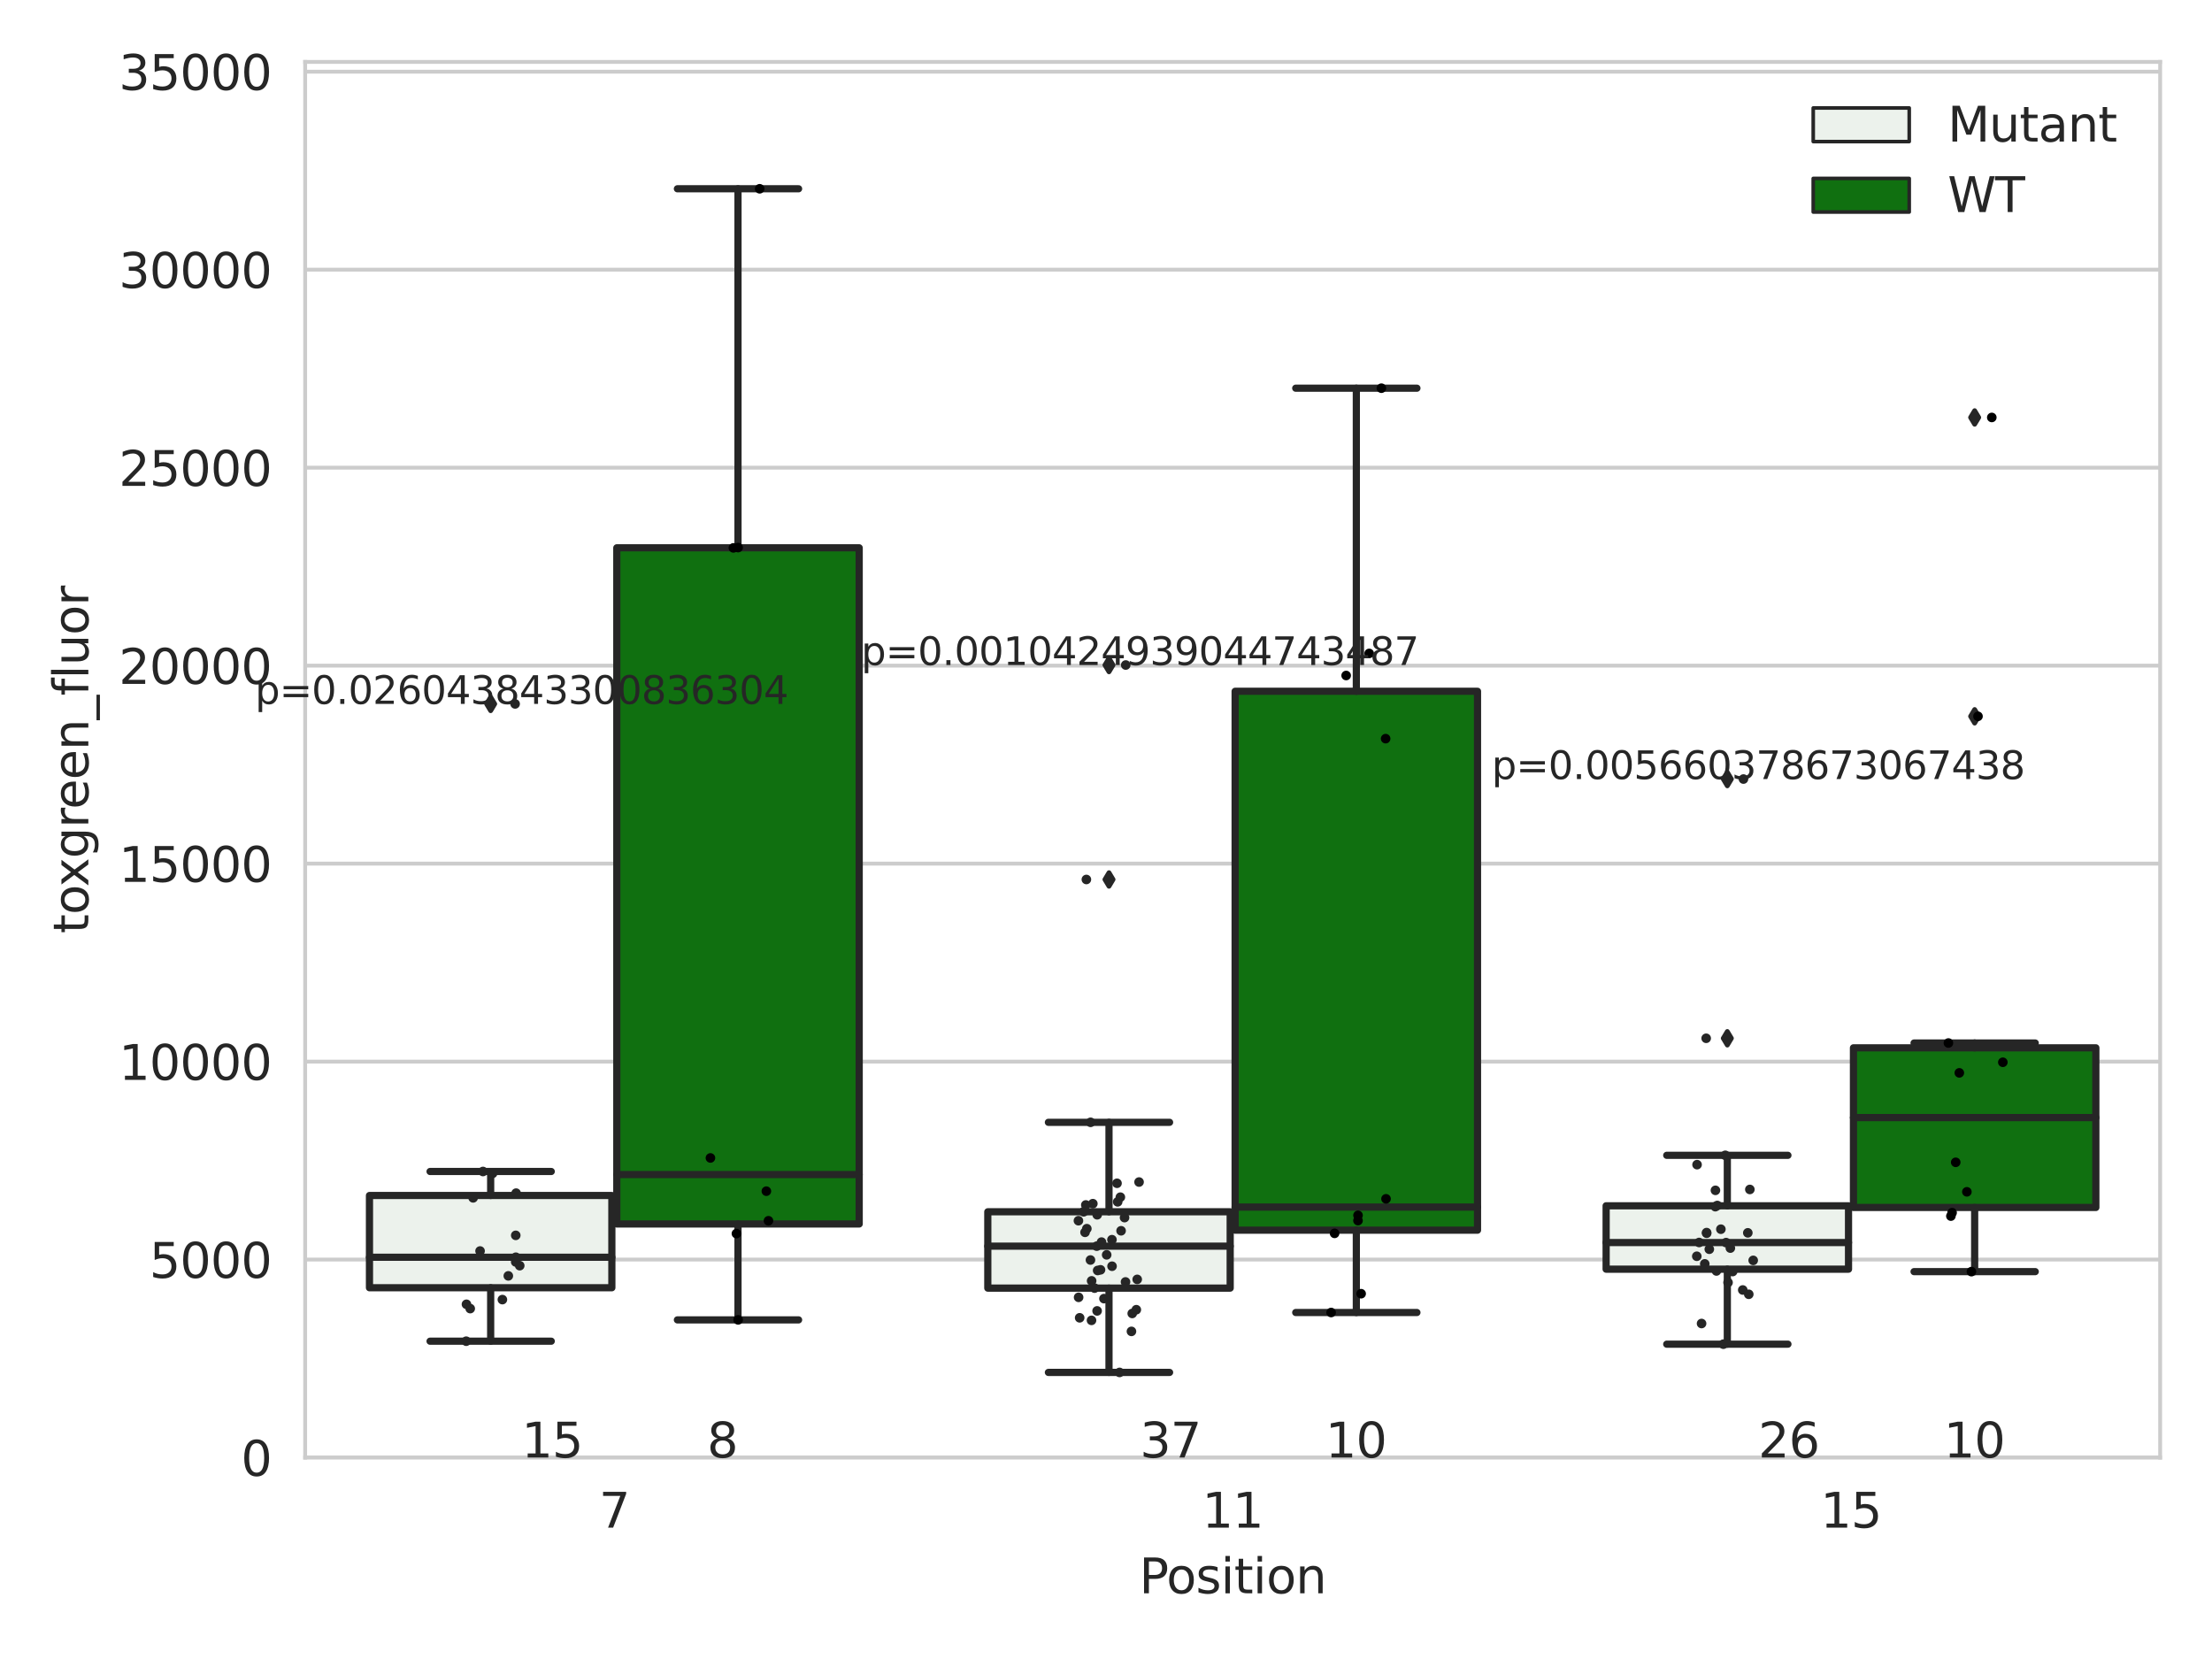 <?xml version="1.0" encoding="utf-8" standalone="no"?>
<!DOCTYPE svg PUBLIC "-//W3C//DTD SVG 1.1//EN"
  "http://www.w3.org/Graphics/SVG/1.1/DTD/svg11.dtd">
<svg xmlns:xlink="http://www.w3.org/1999/xlink" width="460.8pt" height="345.6pt" viewBox="0 0 460.8 345.6" xmlns="http://www.w3.org/2000/svg" version="1.1">
 <defs>
  <style type="text/css">*{stroke-linejoin: round; stroke-linecap: butt}</style>
 </defs>
 <g id="figure_1">
  <g id="patch_1">
   <path d="M 0 345.6 
L 460.8 345.6 
L 460.8 0 
L 0 0 
z
" style="fill: #ffffff"/>
  </g>
  <g id="axes_1">
   <g id="patch_2">
    <path d="M 63.571 303.64 
L 450 303.64 
L 450 12.894 
L 63.571 12.894 
z
" style="fill: #ffffff"/>
   </g>
   <g id="matplotlib.axis_1">
    <g id="xtick_1">
     <g id="text_1">
      <!-- 7 -->
      <g style="fill: #262626" transform="translate(124.795 318.238)scale(0.1 -0.1)">
       <defs>
        <path id="DejaVuSans-37" d="M 525 4666 
L 3525 4666 
L 3525 4397 
L 1831 0 
L 1172 0 
L 2766 4134 
L 525 4134 
L 525 4666 
z
" transform="scale(0.016)"/>
       </defs>
       <use xlink:href="#DejaVuSans-37"/>
      </g>
     </g>
    </g>
    <g id="xtick_2">
     <g id="text_2">
      <!-- 11 -->
      <g style="fill: #262626" transform="translate(250.423 318.238)scale(0.1 -0.1)">
       <defs>
        <path id="DejaVuSans-31" d="M 794 531 
L 1825 531 
L 1825 4091 
L 703 3866 
L 703 4441 
L 1819 4666 
L 2450 4666 
L 2450 531 
L 3481 531 
L 3481 0 
L 794 0 
L 794 531 
z
" transform="scale(0.016)"/>
       </defs>
       <use xlink:href="#DejaVuSans-31"/>
       <use xlink:href="#DejaVuSans-31" x="63.623"/>
      </g>
     </g>
    </g>
    <g id="xtick_3">
     <g id="text_3">
      <!-- 15 -->
      <g style="fill: #262626" transform="translate(379.233 318.238)scale(0.1 -0.1)">
       <defs>
        <path id="DejaVuSans-35" d="M 691 4666 
L 3169 4666 
L 3169 4134 
L 1269 4134 
L 1269 2991 
Q 1406 3038 1543 3061 
Q 1681 3084 1819 3084 
Q 2600 3084 3056 2656 
Q 3513 2228 3513 1497 
Q 3513 744 3044 326 
Q 2575 -91 1722 -91 
Q 1428 -91 1123 -41 
Q 819 9 494 109 
L 494 744 
Q 775 591 1075 516 
Q 1375 441 1709 441 
Q 2250 441 2565 725 
Q 2881 1009 2881 1497 
Q 2881 1984 2565 2268 
Q 2250 2553 1709 2553 
Q 1456 2553 1204 2497 
Q 953 2441 691 2322 
L 691 4666 
z
" transform="scale(0.016)"/>
       </defs>
       <use xlink:href="#DejaVuSans-31"/>
       <use xlink:href="#DejaVuSans-35" x="63.623"/>
      </g>
     </g>
    </g>
    <g id="text_4">
     <!-- Position -->
     <g style="fill: #262626" transform="translate(237.322 331.917)scale(0.1 -0.1)">
      <defs>
       <path id="DejaVuSans-50" d="M 1259 4147 
L 1259 2394 
L 2053 2394 
Q 2494 2394 2734 2622 
Q 2975 2850 2975 3272 
Q 2975 3691 2734 3919 
Q 2494 4147 2053 4147 
L 1259 4147 
z
M 628 4666 
L 2053 4666 
Q 2838 4666 3239 4311 
Q 3641 3956 3641 3272 
Q 3641 2581 3239 2228 
Q 2838 1875 2053 1875 
L 1259 1875 
L 1259 0 
L 628 0 
L 628 4666 
z
" transform="scale(0.016)"/>
       <path id="DejaVuSans-6f" d="M 1959 3097 
Q 1497 3097 1228 2736 
Q 959 2375 959 1747 
Q 959 1119 1226 758 
Q 1494 397 1959 397 
Q 2419 397 2687 759 
Q 2956 1122 2956 1747 
Q 2956 2369 2687 2733 
Q 2419 3097 1959 3097 
z
M 1959 3584 
Q 2709 3584 3137 3096 
Q 3566 2609 3566 1747 
Q 3566 888 3137 398 
Q 2709 -91 1959 -91 
Q 1206 -91 779 398 
Q 353 888 353 1747 
Q 353 2609 779 3096 
Q 1206 3584 1959 3584 
z
" transform="scale(0.016)"/>
       <path id="DejaVuSans-73" d="M 2834 3397 
L 2834 2853 
Q 2591 2978 2328 3040 
Q 2066 3103 1784 3103 
Q 1356 3103 1142 2972 
Q 928 2841 928 2578 
Q 928 2378 1081 2264 
Q 1234 2150 1697 2047 
L 1894 2003 
Q 2506 1872 2764 1633 
Q 3022 1394 3022 966 
Q 3022 478 2636 193 
Q 2250 -91 1575 -91 
Q 1294 -91 989 -36 
Q 684 19 347 128 
L 347 722 
Q 666 556 975 473 
Q 1284 391 1588 391 
Q 1994 391 2212 530 
Q 2431 669 2431 922 
Q 2431 1156 2273 1281 
Q 2116 1406 1581 1522 
L 1381 1569 
Q 847 1681 609 1914 
Q 372 2147 372 2553 
Q 372 3047 722 3315 
Q 1072 3584 1716 3584 
Q 2034 3584 2315 3537 
Q 2597 3491 2834 3397 
z
" transform="scale(0.016)"/>
       <path id="DejaVuSans-69" d="M 603 3500 
L 1178 3500 
L 1178 0 
L 603 0 
L 603 3500 
z
M 603 4863 
L 1178 4863 
L 1178 4134 
L 603 4134 
L 603 4863 
z
" transform="scale(0.016)"/>
       <path id="DejaVuSans-74" d="M 1172 4494 
L 1172 3500 
L 2356 3500 
L 2356 3053 
L 1172 3053 
L 1172 1153 
Q 1172 725 1289 603 
Q 1406 481 1766 481 
L 2356 481 
L 2356 0 
L 1766 0 
Q 1100 0 847 248 
Q 594 497 594 1153 
L 594 3053 
L 172 3053 
L 172 3500 
L 594 3500 
L 594 4494 
L 1172 4494 
z
" transform="scale(0.016)"/>
       <path id="DejaVuSans-6e" d="M 3513 2113 
L 3513 0 
L 2938 0 
L 2938 2094 
Q 2938 2591 2744 2837 
Q 2550 3084 2163 3084 
Q 1697 3084 1428 2787 
Q 1159 2491 1159 1978 
L 1159 0 
L 581 0 
L 581 3500 
L 1159 3500 
L 1159 2956 
Q 1366 3272 1645 3428 
Q 1925 3584 2291 3584 
Q 2894 3584 3203 3211 
Q 3513 2838 3513 2113 
z
" transform="scale(0.016)"/>
      </defs>
      <use xlink:href="#DejaVuSans-50"/>
      <use xlink:href="#DejaVuSans-6f" x="56.678"/>
      <use xlink:href="#DejaVuSans-73" x="117.859"/>
      <use xlink:href="#DejaVuSans-69" x="169.959"/>
      <use xlink:href="#DejaVuSans-74" x="197.742"/>
      <use xlink:href="#DejaVuSans-69" x="236.951"/>
      <use xlink:href="#DejaVuSans-6f" x="264.734"/>
      <use xlink:href="#DejaVuSans-6e" x="325.916"/>
     </g>
    </g>
   </g>
   <g id="matplotlib.axis_2">
    <g id="ytick_1">
     <g id="line2d_1">
      <path d="M 63.571 303.64 
L 450 303.64 
" clip-path="url(#pdf3bfbb350)" style="fill: none; stroke: #cccccc; stroke-width: 0.8; stroke-linecap: round"/>
     </g>
     <g id="text_5">
      <!-- 0 -->
      <g style="fill: #262626" transform="translate(50.209 307.439)scale(0.1 -0.1)">
       <defs>
        <path id="DejaVuSans-30" d="M 2034 4250 
Q 1547 4250 1301 3770 
Q 1056 3291 1056 2328 
Q 1056 1369 1301 889 
Q 1547 409 2034 409 
Q 2525 409 2770 889 
Q 3016 1369 3016 2328 
Q 3016 3291 2770 3770 
Q 2525 4250 2034 4250 
z
M 2034 4750 
Q 2819 4750 3233 4129 
Q 3647 3509 3647 2328 
Q 3647 1150 3233 529 
Q 2819 -91 2034 -91 
Q 1250 -91 836 529 
Q 422 1150 422 2328 
Q 422 3509 836 4129 
Q 1250 4750 2034 4750 
z
" transform="scale(0.016)"/>
       </defs>
       <use xlink:href="#DejaVuSans-30"/>
      </g>
     </g>
    </g>
    <g id="ytick_2">
     <g id="line2d_2">
      <path d="M 63.571 262.396 
L 450 262.396 
" clip-path="url(#pdf3bfbb350)" style="fill: none; stroke: #cccccc; stroke-width: 0.8; stroke-linecap: round"/>
     </g>
     <g id="text_6">
      <!-- 5000 -->
      <g style="fill: #262626" transform="translate(31.121 266.195)scale(0.1 -0.1)">
       <use xlink:href="#DejaVuSans-35"/>
       <use xlink:href="#DejaVuSans-30" x="63.623"/>
       <use xlink:href="#DejaVuSans-30" x="127.246"/>
       <use xlink:href="#DejaVuSans-30" x="190.869"/>
      </g>
     </g>
    </g>
    <g id="ytick_3">
     <g id="line2d_3">
      <path d="M 63.571 221.152 
L 450 221.152 
" clip-path="url(#pdf3bfbb350)" style="fill: none; stroke: #cccccc; stroke-width: 0.8; stroke-linecap: round"/>
     </g>
     <g id="text_7">
      <!-- 10000 -->
      <g style="fill: #262626" transform="translate(24.759 224.951)scale(0.1 -0.1)">
       <use xlink:href="#DejaVuSans-31"/>
       <use xlink:href="#DejaVuSans-30" x="63.623"/>
       <use xlink:href="#DejaVuSans-30" x="127.246"/>
       <use xlink:href="#DejaVuSans-30" x="190.869"/>
       <use xlink:href="#DejaVuSans-30" x="254.492"/>
      </g>
     </g>
    </g>
    <g id="ytick_4">
     <g id="line2d_4">
      <path d="M 63.571 179.908 
L 450 179.908 
" clip-path="url(#pdf3bfbb350)" style="fill: none; stroke: #cccccc; stroke-width: 0.8; stroke-linecap: round"/>
     </g>
     <g id="text_8">
      <!-- 15000 -->
      <g style="fill: #262626" transform="translate(24.759 183.708)scale(0.1 -0.1)">
       <use xlink:href="#DejaVuSans-31"/>
       <use xlink:href="#DejaVuSans-35" x="63.623"/>
       <use xlink:href="#DejaVuSans-30" x="127.246"/>
       <use xlink:href="#DejaVuSans-30" x="190.869"/>
       <use xlink:href="#DejaVuSans-30" x="254.492"/>
      </g>
     </g>
    </g>
    <g id="ytick_5">
     <g id="line2d_5">
      <path d="M 63.571 138.664 
L 450 138.664 
" clip-path="url(#pdf3bfbb350)" style="fill: none; stroke: #cccccc; stroke-width: 0.8; stroke-linecap: round"/>
     </g>
     <g id="text_9">
      <!-- 20000 -->
      <g style="fill: #262626" transform="translate(24.759 142.464)scale(0.1 -0.1)">
       <defs>
        <path id="DejaVuSans-32" d="M 1228 531 
L 3431 531 
L 3431 0 
L 469 0 
L 469 531 
Q 828 903 1448 1529 
Q 2069 2156 2228 2338 
Q 2531 2678 2651 2914 
Q 2772 3150 2772 3378 
Q 2772 3750 2511 3984 
Q 2250 4219 1831 4219 
Q 1534 4219 1204 4116 
Q 875 4013 500 3803 
L 500 4441 
Q 881 4594 1212 4672 
Q 1544 4750 1819 4750 
Q 2544 4750 2975 4387 
Q 3406 4025 3406 3419 
Q 3406 3131 3298 2873 
Q 3191 2616 2906 2266 
Q 2828 2175 2409 1742 
Q 1991 1309 1228 531 
z
" transform="scale(0.016)"/>
       </defs>
       <use xlink:href="#DejaVuSans-32"/>
       <use xlink:href="#DejaVuSans-30" x="63.623"/>
       <use xlink:href="#DejaVuSans-30" x="127.246"/>
       <use xlink:href="#DejaVuSans-30" x="190.869"/>
       <use xlink:href="#DejaVuSans-30" x="254.492"/>
      </g>
     </g>
    </g>
    <g id="ytick_6">
     <g id="line2d_6">
      <path d="M 63.571 97.421 
L 450 97.421 
" clip-path="url(#pdf3bfbb350)" style="fill: none; stroke: #cccccc; stroke-width: 0.8; stroke-linecap: round"/>
     </g>
     <g id="text_10">
      <!-- 25000 -->
      <g style="fill: #262626" transform="translate(24.759 101.22)scale(0.1 -0.1)">
       <use xlink:href="#DejaVuSans-32"/>
       <use xlink:href="#DejaVuSans-35" x="63.623"/>
       <use xlink:href="#DejaVuSans-30" x="127.246"/>
       <use xlink:href="#DejaVuSans-30" x="190.869"/>
       <use xlink:href="#DejaVuSans-30" x="254.492"/>
      </g>
     </g>
    </g>
    <g id="ytick_7">
     <g id="line2d_7">
      <path d="M 63.571 56.177 
L 450 56.177 
" clip-path="url(#pdf3bfbb350)" style="fill: none; stroke: #cccccc; stroke-width: 0.8; stroke-linecap: round"/>
     </g>
     <g id="text_11">
      <!-- 30000 -->
      <g style="fill: #262626" transform="translate(24.759 59.976)scale(0.1 -0.1)">
       <defs>
        <path id="DejaVuSans-33" d="M 2597 2516 
Q 3050 2419 3304 2112 
Q 3559 1806 3559 1356 
Q 3559 666 3084 287 
Q 2609 -91 1734 -91 
Q 1441 -91 1130 -33 
Q 819 25 488 141 
L 488 750 
Q 750 597 1062 519 
Q 1375 441 1716 441 
Q 2309 441 2620 675 
Q 2931 909 2931 1356 
Q 2931 1769 2642 2001 
Q 2353 2234 1838 2234 
L 1294 2234 
L 1294 2753 
L 1863 2753 
Q 2328 2753 2575 2939 
Q 2822 3125 2822 3475 
Q 2822 3834 2567 4026 
Q 2313 4219 1838 4219 
Q 1578 4219 1281 4162 
Q 984 4106 628 3988 
L 628 4550 
Q 988 4650 1302 4700 
Q 1616 4750 1894 4750 
Q 2613 4750 3031 4423 
Q 3450 4097 3450 3541 
Q 3450 3153 3228 2886 
Q 3006 2619 2597 2516 
z
" transform="scale(0.016)"/>
       </defs>
       <use xlink:href="#DejaVuSans-33"/>
       <use xlink:href="#DejaVuSans-30" x="63.623"/>
       <use xlink:href="#DejaVuSans-30" x="127.246"/>
       <use xlink:href="#DejaVuSans-30" x="190.869"/>
       <use xlink:href="#DejaVuSans-30" x="254.492"/>
      </g>
     </g>
    </g>
    <g id="ytick_8">
     <g id="line2d_8">
      <path d="M 63.571 14.933 
L 450 14.933 
" clip-path="url(#pdf3bfbb350)" style="fill: none; stroke: #cccccc; stroke-width: 0.8; stroke-linecap: round"/>
     </g>
     <g id="text_12">
      <!-- 35000 -->
      <g style="fill: #262626" transform="translate(24.759 18.732)scale(0.1 -0.1)">
       <use xlink:href="#DejaVuSans-33"/>
       <use xlink:href="#DejaVuSans-35" x="63.623"/>
       <use xlink:href="#DejaVuSans-30" x="127.246"/>
       <use xlink:href="#DejaVuSans-30" x="190.869"/>
       <use xlink:href="#DejaVuSans-30" x="254.492"/>
      </g>
     </g>
    </g>
    <g id="text_13">
     <!-- toxgreen_fluor -->
     <g style="fill: #262626" transform="translate(18.401 194.461)rotate(-90)scale(0.1 -0.1)">
      <defs>
       <path id="DejaVuSans-78" d="M 3513 3500 
L 2247 1797 
L 3578 0 
L 2900 0 
L 1881 1375 
L 863 0 
L 184 0 
L 1544 1831 
L 300 3500 
L 978 3500 
L 1906 2253 
L 2834 3500 
L 3513 3500 
z
" transform="scale(0.016)"/>
       <path id="DejaVuSans-67" d="M 2906 1791 
Q 2906 2416 2648 2759 
Q 2391 3103 1925 3103 
Q 1463 3103 1205 2759 
Q 947 2416 947 1791 
Q 947 1169 1205 825 
Q 1463 481 1925 481 
Q 2391 481 2648 825 
Q 2906 1169 2906 1791 
z
M 3481 434 
Q 3481 -459 3084 -895 
Q 2688 -1331 1869 -1331 
Q 1566 -1331 1297 -1286 
Q 1028 -1241 775 -1147 
L 775 -588 
Q 1028 -725 1275 -790 
Q 1522 -856 1778 -856 
Q 2344 -856 2625 -561 
Q 2906 -266 2906 331 
L 2906 616 
Q 2728 306 2450 153 
Q 2172 0 1784 0 
Q 1141 0 747 490 
Q 353 981 353 1791 
Q 353 2603 747 3093 
Q 1141 3584 1784 3584 
Q 2172 3584 2450 3431 
Q 2728 3278 2906 2969 
L 2906 3500 
L 3481 3500 
L 3481 434 
z
" transform="scale(0.016)"/>
       <path id="DejaVuSans-72" d="M 2631 2963 
Q 2534 3019 2420 3045 
Q 2306 3072 2169 3072 
Q 1681 3072 1420 2755 
Q 1159 2438 1159 1844 
L 1159 0 
L 581 0 
L 581 3500 
L 1159 3500 
L 1159 2956 
Q 1341 3275 1631 3429 
Q 1922 3584 2338 3584 
Q 2397 3584 2469 3576 
Q 2541 3569 2628 3553 
L 2631 2963 
z
" transform="scale(0.016)"/>
       <path id="DejaVuSans-65" d="M 3597 1894 
L 3597 1613 
L 953 1613 
Q 991 1019 1311 708 
Q 1631 397 2203 397 
Q 2534 397 2845 478 
Q 3156 559 3463 722 
L 3463 178 
Q 3153 47 2828 -22 
Q 2503 -91 2169 -91 
Q 1331 -91 842 396 
Q 353 884 353 1716 
Q 353 2575 817 3079 
Q 1281 3584 2069 3584 
Q 2775 3584 3186 3129 
Q 3597 2675 3597 1894 
z
M 3022 2063 
Q 3016 2534 2758 2815 
Q 2500 3097 2075 3097 
Q 1594 3097 1305 2825 
Q 1016 2553 972 2059 
L 3022 2063 
z
" transform="scale(0.016)"/>
       <path id="DejaVuSans-5f" d="M 3263 -1063 
L 3263 -1509 
L -63 -1509 
L -63 -1063 
L 3263 -1063 
z
" transform="scale(0.016)"/>
       <path id="DejaVuSans-66" d="M 2375 4863 
L 2375 4384 
L 1825 4384 
Q 1516 4384 1395 4259 
Q 1275 4134 1275 3809 
L 1275 3500 
L 2222 3500 
L 2222 3053 
L 1275 3053 
L 1275 0 
L 697 0 
L 697 3053 
L 147 3053 
L 147 3500 
L 697 3500 
L 697 3744 
Q 697 4328 969 4595 
Q 1241 4863 1831 4863 
L 2375 4863 
z
" transform="scale(0.016)"/>
       <path id="DejaVuSans-6c" d="M 603 4863 
L 1178 4863 
L 1178 0 
L 603 0 
L 603 4863 
z
" transform="scale(0.016)"/>
       <path id="DejaVuSans-75" d="M 544 1381 
L 544 3500 
L 1119 3500 
L 1119 1403 
Q 1119 906 1312 657 
Q 1506 409 1894 409 
Q 2359 409 2629 706 
Q 2900 1003 2900 1516 
L 2900 3500 
L 3475 3500 
L 3475 0 
L 2900 0 
L 2900 538 
Q 2691 219 2414 64 
Q 2138 -91 1772 -91 
Q 1169 -91 856 284 
Q 544 659 544 1381 
z
M 1991 3584 
L 1991 3584 
z
" transform="scale(0.016)"/>
      </defs>
      <use xlink:href="#DejaVuSans-74"/>
      <use xlink:href="#DejaVuSans-6f" x="39.209"/>
      <use xlink:href="#DejaVuSans-78" x="97.266"/>
      <use xlink:href="#DejaVuSans-67" x="156.445"/>
      <use xlink:href="#DejaVuSans-72" x="219.922"/>
      <use xlink:href="#DejaVuSans-65" x="258.785"/>
      <use xlink:href="#DejaVuSans-65" x="320.309"/>
      <use xlink:href="#DejaVuSans-6e" x="381.832"/>
      <use xlink:href="#DejaVuSans-5f" x="445.211"/>
      <use xlink:href="#DejaVuSans-66" x="495.211"/>
      <use xlink:href="#DejaVuSans-6c" x="530.416"/>
      <use xlink:href="#DejaVuSans-75" x="558.199"/>
      <use xlink:href="#DejaVuSans-6f" x="621.578"/>
      <use xlink:href="#DejaVuSans-72" x="682.76"/>
     </g>
    </g>
   </g>
   <g id="patch_3">
    <path d="M 76.967 268.259 
L 127.461 268.259 
L 127.461 249.044 
L 76.967 249.044 
L 76.967 268.259 
z
" clip-path="url(#pdf3bfbb350)" style="fill: #ecf2ec; stroke: #262626; stroke-width: 1.5; stroke-linejoin: miter"/>
   </g>
   <g id="patch_4">
    <path d="M 128.491 254.977 
L 178.985 254.977 
L 178.985 114.119 
L 128.491 114.119 
L 128.491 254.977 
z
" clip-path="url(#pdf3bfbb350)" style="fill: #107010; stroke: #262626; stroke-width: 1.5; stroke-linejoin: miter"/>
   </g>
   <g id="patch_5">
    <path d="M 205.777 268.339 
L 256.27 268.339 
L 256.27 252.436 
L 205.777 252.436 
L 205.777 268.339 
z
" clip-path="url(#pdf3bfbb350)" style="fill: #ecf2ec; stroke: #262626; stroke-width: 1.5; stroke-linejoin: miter"/>
   </g>
   <g id="patch_6">
    <path d="M 257.301 256.268 
L 307.794 256.268 
L 307.794 144.008 
L 257.301 144.008 
L 257.301 256.268 
z
" clip-path="url(#pdf3bfbb350)" style="fill: #107010; stroke: #262626; stroke-width: 1.5; stroke-linejoin: miter"/>
   </g>
   <g id="patch_7">
    <path d="M 334.587 264.395 
L 385.08 264.395 
L 385.08 251.188 
L 334.587 251.188 
L 334.587 264.395 
z
" clip-path="url(#pdf3bfbb350)" style="fill: #ecf2ec; stroke: #262626; stroke-width: 1.5; stroke-linejoin: miter"/>
   </g>
   <g id="patch_8">
    <path d="M 386.11 251.54 
L 436.604 251.54 
L 436.604 218.282 
L 386.11 218.282 
L 386.11 251.54 
z
" clip-path="url(#pdf3bfbb350)" style="fill: #107010; stroke: #262626; stroke-width: 1.5; stroke-linejoin: miter"/>
   </g>
   <g id="patch_9">
    <path d="M 127.976 303.64 
L 127.976 303.64 
L 127.976 303.64 
L 127.976 303.64 
z
" clip-path="url(#pdf3bfbb350)" style="fill: #ecf2ec; stroke: #262626; stroke-width: 0.75; stroke-linejoin: miter"/>
   </g>
   <g id="patch_10">
    <path d="M 127.976 303.64 
L 127.976 303.64 
L 127.976 303.64 
L 127.976 303.64 
z
" clip-path="url(#pdf3bfbb350)" style="fill: #107010; stroke: #262626; stroke-width: 0.75; stroke-linejoin: miter"/>
   </g>
   <g id="PathCollection_1"/>
   <g id="PathCollection_2"/>
   <g id="line2d_9">
    <path d="M 102.214 268.259 
L 102.214 279.396 
" clip-path="url(#pdf3bfbb350)" style="fill: none; stroke: #262626; stroke-width: 1.5; stroke-linecap: round"/>
   </g>
   <g id="line2d_10">
    <path d="M 102.214 249.044 
L 102.214 244.044 
" clip-path="url(#pdf3bfbb350)" style="fill: none; stroke: #262626; stroke-width: 1.5; stroke-linecap: round"/>
   </g>
   <g id="line2d_11">
    <path d="M 89.591 279.396 
L 114.837 279.396 
" clip-path="url(#pdf3bfbb350)" style="fill: none; stroke: #262626; stroke-width: 1.5; stroke-linecap: round"/>
   </g>
   <g id="line2d_12">
    <path d="M 89.591 244.044 
L 114.837 244.044 
" clip-path="url(#pdf3bfbb350)" style="fill: none; stroke: #262626; stroke-width: 1.5; stroke-linecap: round"/>
   </g>
   <g id="line2d_13">
    <defs>
     <path id="mb3ee9c26ce" d="M -0 1.414 
L 0.849 0 
L 0 -1.414 
L -0.849 -0 
z
" style="stroke: #262626; stroke-linejoin: miter"/>
    </defs>
    <g clip-path="url(#pdf3bfbb350)">
     <use xlink:href="#mb3ee9c26ce" x="102.214" y="146.638" style="fill: #262626; stroke: #262626; stroke-linejoin: miter"/>
    </g>
   </g>
   <g id="line2d_14">
    <path d="M 153.738 254.977 
L 153.738 274.956 
" clip-path="url(#pdf3bfbb350)" style="fill: none; stroke: #262626; stroke-width: 1.5; stroke-linecap: round"/>
   </g>
   <g id="line2d_15">
    <path d="M 153.738 114.119 
L 153.738 39.325 
" clip-path="url(#pdf3bfbb350)" style="fill: none; stroke: #262626; stroke-width: 1.5; stroke-linecap: round"/>
   </g>
   <g id="line2d_16">
    <path d="M 141.115 274.956 
L 166.361 274.956 
" clip-path="url(#pdf3bfbb350)" style="fill: none; stroke: #262626; stroke-width: 1.5; stroke-linecap: round"/>
   </g>
   <g id="line2d_17">
    <path d="M 141.115 39.325 
L 166.361 39.325 
" clip-path="url(#pdf3bfbb350)" style="fill: none; stroke: #262626; stroke-width: 1.5; stroke-linecap: round"/>
   </g>
   <g id="line2d_18"/>
   <g id="line2d_19">
    <path d="M 231.024 268.339 
L 231.024 285.899 
" clip-path="url(#pdf3bfbb350)" style="fill: none; stroke: #262626; stroke-width: 1.5; stroke-linecap: round"/>
   </g>
   <g id="line2d_20">
    <path d="M 231.024 252.436 
L 231.024 233.799 
" clip-path="url(#pdf3bfbb350)" style="fill: none; stroke: #262626; stroke-width: 1.5; stroke-linecap: round"/>
   </g>
   <g id="line2d_21">
    <path d="M 218.4 285.899 
L 243.647 285.899 
" clip-path="url(#pdf3bfbb350)" style="fill: none; stroke: #262626; stroke-width: 1.5; stroke-linecap: round"/>
   </g>
   <g id="line2d_22">
    <path d="M 218.4 233.799 
L 243.647 233.799 
" clip-path="url(#pdf3bfbb350)" style="fill: none; stroke: #262626; stroke-width: 1.5; stroke-linecap: round"/>
   </g>
   <g id="line2d_23">
    <g clip-path="url(#pdf3bfbb350)">
     <use xlink:href="#mb3ee9c26ce" x="231.024" y="138.537" style="fill: #262626; stroke: #262626; stroke-linejoin: miter"/>
     <use xlink:href="#mb3ee9c26ce" x="231.024" y="183.212" style="fill: #262626; stroke: #262626; stroke-linejoin: miter"/>
    </g>
   </g>
   <g id="line2d_24">
    <path d="M 282.548 256.268 
L 282.548 273.419 
" clip-path="url(#pdf3bfbb350)" style="fill: none; stroke: #262626; stroke-width: 1.5; stroke-linecap: round"/>
   </g>
   <g id="line2d_25">
    <path d="M 282.548 144.008 
L 282.548 80.869 
" clip-path="url(#pdf3bfbb350)" style="fill: none; stroke: #262626; stroke-width: 1.5; stroke-linecap: round"/>
   </g>
   <g id="line2d_26">
    <path d="M 269.924 273.419 
L 295.171 273.419 
" clip-path="url(#pdf3bfbb350)" style="fill: none; stroke: #262626; stroke-width: 1.5; stroke-linecap: round"/>
   </g>
   <g id="line2d_27">
    <path d="M 269.924 80.869 
L 295.171 80.869 
" clip-path="url(#pdf3bfbb350)" style="fill: none; stroke: #262626; stroke-width: 1.5; stroke-linecap: round"/>
   </g>
   <g id="line2d_28"/>
   <g id="line2d_29">
    <path d="M 359.833 264.395 
L 359.833 280.015 
" clip-path="url(#pdf3bfbb350)" style="fill: none; stroke: #262626; stroke-width: 1.5; stroke-linecap: round"/>
   </g>
   <g id="line2d_30">
    <path d="M 359.833 251.188 
L 359.833 240.673 
" clip-path="url(#pdf3bfbb350)" style="fill: none; stroke: #262626; stroke-width: 1.5; stroke-linecap: round"/>
   </g>
   <g id="line2d_31">
    <path d="M 347.21 280.015 
L 372.457 280.015 
" clip-path="url(#pdf3bfbb350)" style="fill: none; stroke: #262626; stroke-width: 1.5; stroke-linecap: round"/>
   </g>
   <g id="line2d_32">
    <path d="M 347.21 240.673 
L 372.457 240.673 
" clip-path="url(#pdf3bfbb350)" style="fill: none; stroke: #262626; stroke-width: 1.5; stroke-linecap: round"/>
   </g>
   <g id="line2d_33">
    <g clip-path="url(#pdf3bfbb350)">
     <use xlink:href="#mb3ee9c26ce" x="359.833" y="216.293" style="fill: #262626; stroke: #262626; stroke-linejoin: miter"/>
     <use xlink:href="#mb3ee9c26ce" x="359.833" y="162.291" style="fill: #262626; stroke: #262626; stroke-linejoin: miter"/>
    </g>
   </g>
   <g id="line2d_34">
    <path d="M 411.357 251.54 
L 411.357 264.903 
" clip-path="url(#pdf3bfbb350)" style="fill: none; stroke: #262626; stroke-width: 1.5; stroke-linecap: round"/>
   </g>
   <g id="line2d_35">
    <path d="M 411.357 218.282 
L 411.357 217.279 
" clip-path="url(#pdf3bfbb350)" style="fill: none; stroke: #262626; stroke-width: 1.5; stroke-linecap: round"/>
   </g>
   <g id="line2d_36">
    <path d="M 398.734 264.903 
L 423.98 264.903 
" clip-path="url(#pdf3bfbb350)" style="fill: none; stroke: #262626; stroke-width: 1.5; stroke-linecap: round"/>
   </g>
   <g id="line2d_37">
    <path d="M 398.734 217.279 
L 423.98 217.279 
" clip-path="url(#pdf3bfbb350)" style="fill: none; stroke: #262626; stroke-width: 1.5; stroke-linecap: round"/>
   </g>
   <g id="line2d_38">
    <g clip-path="url(#pdf3bfbb350)">
     <use xlink:href="#mb3ee9c26ce" x="411.357" y="149.221" style="fill: #262626; stroke: #262626; stroke-linejoin: miter"/>
     <use xlink:href="#mb3ee9c26ce" x="411.357" y="86.963" style="fill: #262626; stroke: #262626; stroke-linejoin: miter"/>
    </g>
   </g>
   <g id="line2d_39">
    <path d="M 76.967 261.906 
L 127.461 261.906 
" clip-path="url(#pdf3bfbb350)" style="fill: none; stroke: #262626; stroke-width: 1.5; stroke-linecap: round"/>
   </g>
   <g id="line2d_40">
    <path d="M 128.491 244.683 
L 178.985 244.683 
" clip-path="url(#pdf3bfbb350)" style="fill: none; stroke: #262626; stroke-width: 1.5; stroke-linecap: round"/>
   </g>
   <g id="line2d_41">
    <path d="M 205.777 259.598 
L 256.27 259.598 
" clip-path="url(#pdf3bfbb350)" style="fill: none; stroke: #262626; stroke-width: 1.5; stroke-linecap: round"/>
   </g>
   <g id="line2d_42">
    <path d="M 257.301 251.456 
L 307.794 251.456 
" clip-path="url(#pdf3bfbb350)" style="fill: none; stroke: #262626; stroke-width: 1.5; stroke-linecap: round"/>
   </g>
   <g id="line2d_43">
    <path d="M 334.587 258.843 
L 385.08 258.843 
" clip-path="url(#pdf3bfbb350)" style="fill: none; stroke: #262626; stroke-width: 1.5; stroke-linecap: round"/>
   </g>
   <g id="line2d_44">
    <path d="M 386.11 232.815 
L 436.604 232.815 
" clip-path="url(#pdf3bfbb350)" style="fill: none; stroke: #262626; stroke-width: 1.5; stroke-linecap: round"/>
   </g>
   <g id="patch_11">
    <path d="M 63.571 303.64 
L 63.571 12.894 
" style="fill: none; stroke: #cccccc; stroke-width: 0.8; stroke-linejoin: miter; stroke-linecap: square"/>
   </g>
   <g id="patch_12">
    <path d="M 450 303.64 
L 450 12.894 
" style="fill: none; stroke: #cccccc; stroke-width: 0.8; stroke-linejoin: miter; stroke-linecap: square"/>
   </g>
   <g id="patch_13">
    <path d="M 63.571 303.64 
L 450 303.64 
" style="fill: none; stroke: #cccccc; stroke-width: 0.8; stroke-linejoin: miter; stroke-linecap: square"/>
   </g>
   <g id="patch_14">
    <path d="M 63.571 12.894 
L 450 12.894 
" style="fill: none; stroke: #cccccc; stroke-width: 0.8; stroke-linejoin: miter; stroke-linecap: square"/>
   </g>
   <g id="PathCollection_3">
    <defs>
     <path id="C0_0_b7af98590a" d="M 0 1 
C 0.265 1 0.52 0.895 0.707 0.707 
C 0.895 0.52 1 0.265 1 -0 
C 1 -0.265 0.895 -0.52 0.707 -0.707 
C 0.52 -0.895 0.265 -1 0 -1 
C -0.265 -1 -0.52 -0.895 -0.707 -0.707 
C -0.895 -0.52 -1 -0.265 -1 0 
C -1 0.265 -0.895 0.52 -0.707 0.707 
C -0.52 0.895 -0.265 1 0 1 
z
"/>
    </defs>
    <g clip-path="url(#pdf3bfbb350)">
     <use xlink:href="#C0_0_b7af98590a" x="107.435" y="262.884" style="fill: #262626"/>
    </g>
    <g clip-path="url(#pdf3bfbb350)">
     <use xlink:href="#C0_0_b7af98590a" x="104.656" y="270.731" style="fill: #262626"/>
    </g>
    <g clip-path="url(#pdf3bfbb350)">
     <use xlink:href="#C0_0_b7af98590a" x="97.174" y="271.708" style="fill: #262626"/>
    </g>
    <g clip-path="url(#pdf3bfbb350)">
     <use xlink:href="#C0_0_b7af98590a" x="100.008" y="260.606" style="fill: #262626"/>
    </g>
    <g clip-path="url(#pdf3bfbb350)">
     <use xlink:href="#C0_0_b7af98590a" x="107.514" y="248.553" style="fill: #262626"/>
    </g>
    <g clip-path="url(#pdf3bfbb350)">
     <use xlink:href="#C0_0_b7af98590a" x="107.308" y="146.638" style="fill: #262626"/>
    </g>
    <g clip-path="url(#pdf3bfbb350)">
     <use xlink:href="#C0_0_b7af98590a" x="107.459" y="261.906" style="fill: #262626"/>
    </g>
    <g clip-path="url(#pdf3bfbb350)">
     <use xlink:href="#C0_0_b7af98590a" x="97.12" y="279.396" style="fill: #262626"/>
    </g>
    <g clip-path="url(#pdf3bfbb350)">
     <use xlink:href="#C0_0_b7af98590a" x="100.613" y="244.044" style="fill: #262626"/>
    </g>
    <g clip-path="url(#pdf3bfbb350)">
     <use xlink:href="#C0_0_b7af98590a" x="102.618" y="244.436" style="fill: #262626"/>
    </g>
    <g clip-path="url(#pdf3bfbb350)">
     <use xlink:href="#C0_0_b7af98590a" x="107.44" y="257.346" style="fill: #262626"/>
    </g>
    <g clip-path="url(#pdf3bfbb350)">
     <use xlink:href="#C0_0_b7af98590a" x="98.562" y="249.535" style="fill: #262626"/>
    </g>
    <g clip-path="url(#pdf3bfbb350)">
     <use xlink:href="#C0_0_b7af98590a" x="97.955" y="272.605" style="fill: #262626"/>
    </g>
    <g clip-path="url(#pdf3bfbb350)">
     <use xlink:href="#C0_0_b7af98590a" x="108.267" y="263.661" style="fill: #262626"/>
    </g>
    <g clip-path="url(#pdf3bfbb350)">
     <use xlink:href="#C0_0_b7af98590a" x="105.893" y="265.787" style="fill: #262626"/>
    </g>
   </g>
   <g id="PathCollection_4">
    <defs>
     <path id="C1_0_87a3f7a183" d="M 0 1 
C 0.265 1 0.52 0.895 0.707 0.707 
C 0.895 0.52 1 0.265 1 -0 
C 1 -0.265 0.895 -0.52 0.707 -0.707 
C 0.52 -0.895 0.265 -1 0 -1 
C -0.265 -1 -0.52 -0.895 -0.707 -0.707 
C -0.895 -0.52 -1 -0.265 -1 0 
C -1 0.265 -0.895 0.52 -0.707 0.707 
C -0.52 0.895 -0.265 1 0 1 
z
"/>
    </defs>
    <g clip-path="url(#pdf3bfbb350)">
     <use xlink:href="#C1_0_87a3f7a183" x="147.996" y="241.221"/>
    </g>
    <g clip-path="url(#pdf3bfbb350)">
     <use xlink:href="#C1_0_87a3f7a183" x="158.252" y="39.325"/>
    </g>
    <g clip-path="url(#pdf3bfbb350)">
     <use xlink:href="#C1_0_87a3f7a183" x="153.766" y="274.956"/>
    </g>
    <g clip-path="url(#pdf3bfbb350)">
     <use xlink:href="#C1_0_87a3f7a183" x="153.765" y="114.073"/>
    </g>
    <g clip-path="url(#pdf3bfbb350)">
     <use xlink:href="#C1_0_87a3f7a183" x="153.41" y="256.979"/>
    </g>
    <g clip-path="url(#pdf3bfbb350)">
     <use xlink:href="#C1_0_87a3f7a183" x="152.78" y="114.134"/>
    </g>
    <g clip-path="url(#pdf3bfbb350)">
     <use xlink:href="#C1_0_87a3f7a183" x="160.086" y="254.31"/>
    </g>
    <g clip-path="url(#pdf3bfbb350)">
     <use xlink:href="#C1_0_87a3f7a183" x="159.648" y="248.145"/>
    </g>
   </g>
   <g id="PathCollection_5">
    <defs>
     <path id="C2_0_d9c9dc34b8" d="M 0 1 
C 0.265 1 0.52 0.895 0.707 0.707 
C 0.895 0.52 1 0.265 1 -0 
C 1 -0.265 0.895 -0.52 0.707 -0.707 
C 0.52 -0.895 0.265 -1 0 -1 
C -0.265 -1 -0.52 -0.895 -0.707 -0.707 
C -0.895 -0.52 -1 -0.265 -1 0 
C -1 0.265 -0.895 0.52 -0.707 0.707 
C -0.52 0.895 -0.265 1 0 1 
z
"/>
    </defs>
    <g clip-path="url(#pdf3bfbb350)">
     <use xlink:href="#C2_0_d9c9dc34b8" x="235.867" y="273.618" style="fill: #262626"/>
    </g>
    <g clip-path="url(#pdf3bfbb350)">
     <use xlink:href="#C2_0_d9c9dc34b8" x="228.018" y="268.339" style="fill: #262626"/>
    </g>
    <g clip-path="url(#pdf3bfbb350)">
     <use xlink:href="#C2_0_d9c9dc34b8" x="229.258" y="264.529" style="fill: #262626"/>
    </g>
    <g clip-path="url(#pdf3bfbb350)">
     <use xlink:href="#C2_0_d9c9dc34b8" x="224.658" y="254.297" style="fill: #262626"/>
    </g>
    <g clip-path="url(#pdf3bfbb350)">
     <use xlink:href="#C2_0_d9c9dc34b8" x="227.405" y="266.827" style="fill: #262626"/>
    </g>
    <g clip-path="url(#pdf3bfbb350)">
     <use xlink:href="#C2_0_d9c9dc34b8" x="229.466" y="258.751" style="fill: #262626"/>
    </g>
    <g clip-path="url(#pdf3bfbb350)">
     <use xlink:href="#C2_0_d9c9dc34b8" x="227.163" y="262.484" style="fill: #262626"/>
    </g>
    <g clip-path="url(#pdf3bfbb350)">
     <use xlink:href="#C2_0_d9c9dc34b8" x="233.392" y="249.393" style="fill: #262626"/>
    </g>
    <g clip-path="url(#pdf3bfbb350)">
     <use xlink:href="#C2_0_d9c9dc34b8" x="231.639" y="258.251" style="fill: #262626"/>
    </g>
    <g clip-path="url(#pdf3bfbb350)">
     <use xlink:href="#C2_0_d9c9dc34b8" x="232.834" y="250.367" style="fill: #262626"/>
    </g>
    <g clip-path="url(#pdf3bfbb350)">
     <use xlink:href="#C2_0_d9c9dc34b8" x="224.914" y="274.522" style="fill: #262626"/>
    </g>
    <g clip-path="url(#pdf3bfbb350)">
     <use xlink:href="#C2_0_d9c9dc34b8" x="236.903" y="266.518" style="fill: #262626"/>
    </g>
    <g clip-path="url(#pdf3bfbb350)">
     <use xlink:href="#C2_0_d9c9dc34b8" x="225.747" y="252.436" style="fill: #262626"/>
    </g>
    <g clip-path="url(#pdf3bfbb350)">
     <use xlink:href="#C2_0_d9c9dc34b8" x="228.659" y="264.665" style="fill: #262626"/>
    </g>
    <g clip-path="url(#pdf3bfbb350)">
     <use xlink:href="#C2_0_d9c9dc34b8" x="232.693" y="246.497" style="fill: #262626"/>
    </g>
    <g clip-path="url(#pdf3bfbb350)">
     <use xlink:href="#C2_0_d9c9dc34b8" x="234.464" y="267.051" style="fill: #262626"/>
    </g>
    <g clip-path="url(#pdf3bfbb350)">
     <use xlink:href="#C2_0_d9c9dc34b8" x="234.511" y="138.537" style="fill: #262626"/>
    </g>
    <g clip-path="url(#pdf3bfbb350)">
     <use xlink:href="#C2_0_d9c9dc34b8" x="234.264" y="253.649" style="fill: #262626"/>
    </g>
    <g clip-path="url(#pdf3bfbb350)">
     <use xlink:href="#C2_0_d9c9dc34b8" x="224.695" y="270.257" style="fill: #262626"/>
    </g>
    <g clip-path="url(#pdf3bfbb350)">
     <use xlink:href="#C2_0_d9c9dc34b8" x="236.717" y="272.837" style="fill: #262626"/>
    </g>
    <g clip-path="url(#pdf3bfbb350)">
     <use xlink:href="#C2_0_d9c9dc34b8" x="227.382" y="275.055" style="fill: #262626"/>
    </g>
    <g clip-path="url(#pdf3bfbb350)">
     <use xlink:href="#C2_0_d9c9dc34b8" x="228.566" y="253.059" style="fill: #262626"/>
    </g>
    <g clip-path="url(#pdf3bfbb350)">
     <use xlink:href="#C2_0_d9c9dc34b8" x="235.702" y="277.352" style="fill: #262626"/>
    </g>
    <g clip-path="url(#pdf3bfbb350)">
     <use xlink:href="#C2_0_d9c9dc34b8" x="226.407" y="255.958" style="fill: #262626"/>
    </g>
    <g clip-path="url(#pdf3bfbb350)">
     <use xlink:href="#C2_0_d9c9dc34b8" x="237.287" y="246.241" style="fill: #262626"/>
    </g>
    <g clip-path="url(#pdf3bfbb350)">
     <use xlink:href="#C2_0_d9c9dc34b8" x="233.226" y="285.899" style="fill: #262626"/>
    </g>
    <g clip-path="url(#pdf3bfbb350)">
     <use xlink:href="#C2_0_d9c9dc34b8" x="231.66" y="263.778" style="fill: #262626"/>
    </g>
    <g clip-path="url(#pdf3bfbb350)">
     <use xlink:href="#C2_0_d9c9dc34b8" x="229.979" y="270.527" style="fill: #262626"/>
    </g>
    <g clip-path="url(#pdf3bfbb350)">
     <use xlink:href="#C2_0_d9c9dc34b8" x="226.034" y="256.715" style="fill: #262626"/>
    </g>
    <g clip-path="url(#pdf3bfbb350)">
     <use xlink:href="#C2_0_d9c9dc34b8" x="227.19" y="233.799" style="fill: #262626"/>
    </g>
    <g clip-path="url(#pdf3bfbb350)">
     <use xlink:href="#C2_0_d9c9dc34b8" x="228.548" y="273.085" style="fill: #262626"/>
    </g>
    <g clip-path="url(#pdf3bfbb350)">
     <use xlink:href="#C2_0_d9c9dc34b8" x="228.472" y="259.598" style="fill: #262626"/>
    </g>
    <g clip-path="url(#pdf3bfbb350)">
     <use xlink:href="#C2_0_d9c9dc34b8" x="233.542" y="256.394" style="fill: #262626"/>
    </g>
    <g clip-path="url(#pdf3bfbb350)">
     <use xlink:href="#C2_0_d9c9dc34b8" x="230.541" y="261.405" style="fill: #262626"/>
    </g>
    <g clip-path="url(#pdf3bfbb350)">
     <use xlink:href="#C2_0_d9c9dc34b8" x="227.661" y="250.745" style="fill: #262626"/>
    </g>
    <g clip-path="url(#pdf3bfbb350)">
     <use xlink:href="#C2_0_d9c9dc34b8" x="226.195" y="251.016" style="fill: #262626"/>
    </g>
    <g clip-path="url(#pdf3bfbb350)">
     <use xlink:href="#C2_0_d9c9dc34b8" x="226.314" y="183.212" style="fill: #262626"/>
    </g>
   </g>
   <g id="PathCollection_6">
    <defs>
     <path id="C3_0_5b24188f9d" d="M 0 1 
C 0.265 1 0.52 0.895 0.707 0.707 
C 0.895 0.52 1 0.265 1 -0 
C 1 -0.265 0.895 -0.52 0.707 -0.707 
C 0.52 -0.895 0.265 -1 0 -1 
C -0.265 -1 -0.52 -0.895 -0.707 -0.707 
C -0.895 -0.52 -1 -0.265 -1 0 
C -1 0.265 -0.895 0.52 -0.707 0.707 
C -0.52 0.895 -0.265 1 0 1 
z
"/>
    </defs>
    <g clip-path="url(#pdf3bfbb350)">
     <use xlink:href="#C3_0_5b24188f9d" x="277.3" y="273.419"/>
    </g>
    <g clip-path="url(#pdf3bfbb350)">
     <use xlink:href="#C3_0_5b24188f9d" x="280.428" y="140.719"/>
    </g>
    <g clip-path="url(#pdf3bfbb350)">
     <use xlink:href="#C3_0_5b24188f9d" x="288.652" y="153.876"/>
    </g>
    <g clip-path="url(#pdf3bfbb350)">
     <use xlink:href="#C3_0_5b24188f9d" x="278.02" y="256.932"/>
    </g>
    <g clip-path="url(#pdf3bfbb350)">
     <use xlink:href="#C3_0_5b24188f9d" x="287.773" y="80.869"/>
    </g>
    <g clip-path="url(#pdf3bfbb350)">
     <use xlink:href="#C3_0_5b24188f9d" x="282.899" y="253.174"/>
    </g>
    <g clip-path="url(#pdf3bfbb350)">
     <use xlink:href="#C3_0_5b24188f9d" x="282.893" y="254.276"/>
    </g>
    <g clip-path="url(#pdf3bfbb350)">
     <use xlink:href="#C3_0_5b24188f9d" x="288.734" y="249.739"/>
    </g>
    <g clip-path="url(#pdf3bfbb350)">
     <use xlink:href="#C3_0_5b24188f9d" x="283.548" y="269.503"/>
    </g>
    <g clip-path="url(#pdf3bfbb350)">
     <use xlink:href="#C3_0_5b24188f9d" x="285.225" y="136.12"/>
    </g>
   </g>
   <g id="PathCollection_7">
    <defs>
     <path id="C4_0_26b26d9bb1" d="M 0 1 
C 0.265 1 0.52 0.895 0.707 0.707 
C 0.895 0.52 1 0.265 1 -0 
C 1 -0.265 0.895 -0.52 0.707 -0.707 
C 0.52 -0.895 0.265 -1 0 -1 
C -0.265 -1 -0.52 -0.895 -0.707 -0.707 
C -0.895 -0.52 -1 -0.265 -1 0 
C -1 0.265 -0.895 0.52 -0.707 0.707 
C -0.52 0.895 -0.265 1 0 1 
z
"/>
    </defs>
    <g clip-path="url(#pdf3bfbb350)">
     <use xlink:href="#C4_0_26b26d9bb1" x="365.224" y="262.557" style="fill: #262626"/>
    </g>
    <g clip-path="url(#pdf3bfbb350)">
     <use xlink:href="#C4_0_26b26d9bb1" x="359.01" y="280.015" style="fill: #262626"/>
    </g>
    <g clip-path="url(#pdf3bfbb350)">
     <use xlink:href="#C4_0_26b26d9bb1" x="354.467" y="275.712" style="fill: #262626"/>
    </g>
    <g clip-path="url(#pdf3bfbb350)">
     <use xlink:href="#C4_0_26b26d9bb1" x="353.963" y="258.831" style="fill: #262626"/>
    </g>
    <g clip-path="url(#pdf3bfbb350)">
     <use xlink:href="#C4_0_26b26d9bb1" x="355.517" y="256.772" style="fill: #262626"/>
    </g>
    <g clip-path="url(#pdf3bfbb350)">
     <use xlink:href="#C4_0_26b26d9bb1" x="355.531" y="256.904" style="fill: #262626"/>
    </g>
    <g clip-path="url(#pdf3bfbb350)">
     <use xlink:href="#C4_0_26b26d9bb1" x="358.49" y="256.065" style="fill: #262626"/>
    </g>
    <g clip-path="url(#pdf3bfbb350)">
     <use xlink:href="#C4_0_26b26d9bb1" x="353.472" y="261.701" style="fill: #262626"/>
    </g>
    <g clip-path="url(#pdf3bfbb350)">
     <use xlink:href="#C4_0_26b26d9bb1" x="364.527" y="247.784" style="fill: #262626"/>
    </g>
    <g clip-path="url(#pdf3bfbb350)">
     <use xlink:href="#C4_0_26b26d9bb1" x="357.333" y="251.373" style="fill: #262626"/>
    </g>
    <g clip-path="url(#pdf3bfbb350)">
     <use xlink:href="#C4_0_26b26d9bb1" x="357.566" y="264.764" style="fill: #262626"/>
    </g>
    <g clip-path="url(#pdf3bfbb350)">
     <use xlink:href="#C4_0_26b26d9bb1" x="355.135" y="263.286" style="fill: #262626"/>
    </g>
    <g clip-path="url(#pdf3bfbb350)">
     <use xlink:href="#C4_0_26b26d9bb1" x="356.08" y="260.236" style="fill: #262626"/>
    </g>
    <g clip-path="url(#pdf3bfbb350)">
     <use xlink:href="#C4_0_26b26d9bb1" x="355.427" y="216.293" style="fill: #262626"/>
    </g>
    <g clip-path="url(#pdf3bfbb350)">
     <use xlink:href="#C4_0_26b26d9bb1" x="364.301" y="269.623" style="fill: #262626"/>
    </g>
    <g clip-path="url(#pdf3bfbb350)">
     <use xlink:href="#C4_0_26b26d9bb1" x="363.193" y="162.291" style="fill: #262626"/>
    </g>
    <g clip-path="url(#pdf3bfbb350)">
     <use xlink:href="#C4_0_26b26d9bb1" x="359.981" y="267.172" style="fill: #262626"/>
    </g>
    <g clip-path="url(#pdf3bfbb350)">
     <use xlink:href="#C4_0_26b26d9bb1" x="359.409" y="240.673" style="fill: #262626"/>
    </g>
    <g clip-path="url(#pdf3bfbb350)">
     <use xlink:href="#C4_0_26b26d9bb1" x="357.746" y="251.127" style="fill: #262626"/>
    </g>
    <g clip-path="url(#pdf3bfbb350)">
     <use xlink:href="#C4_0_26b26d9bb1" x="360.466" y="260" style="fill: #262626"/>
    </g>
    <g clip-path="url(#pdf3bfbb350)">
     <use xlink:href="#C4_0_26b26d9bb1" x="360.946" y="264.886" style="fill: #262626"/>
    </g>
    <g clip-path="url(#pdf3bfbb350)">
     <use xlink:href="#C4_0_26b26d9bb1" x="357.358" y="247.969" style="fill: #262626"/>
    </g>
    <g clip-path="url(#pdf3bfbb350)">
     <use xlink:href="#C4_0_26b26d9bb1" x="359.572" y="258.855" style="fill: #262626"/>
    </g>
    <g clip-path="url(#pdf3bfbb350)">
     <use xlink:href="#C4_0_26b26d9bb1" x="353.528" y="242.618" style="fill: #262626"/>
    </g>
    <g clip-path="url(#pdf3bfbb350)">
     <use xlink:href="#C4_0_26b26d9bb1" x="364.102" y="256.823" style="fill: #262626"/>
    </g>
    <g clip-path="url(#pdf3bfbb350)">
     <use xlink:href="#C4_0_26b26d9bb1" x="363.047" y="268.727" style="fill: #262626"/>
    </g>
   </g>
   <g id="PathCollection_8">
    <defs>
     <path id="C5_0_f0ca110e90" d="M 0 1 
C 0.265 1 0.52 0.895 0.707 0.707 
C 0.895 0.52 1 0.265 1 -0 
C 1 -0.265 0.895 -0.52 0.707 -0.707 
C 0.52 -0.895 0.265 -1 0 -1 
C -0.265 -1 -0.52 -0.895 -0.707 -0.707 
C -0.895 -0.52 -1 -0.265 -1 0 
C -1 0.265 -0.895 0.52 -0.707 0.707 
C -0.52 0.895 -0.265 1 0 1 
z
"/>
    </defs>
    <g clip-path="url(#pdf3bfbb350)">
     <use xlink:href="#C5_0_f0ca110e90" x="407.411" y="242.132"/>
    </g>
    <g clip-path="url(#pdf3bfbb350)">
     <use xlink:href="#C5_0_f0ca110e90" x="412.052" y="149.221"/>
    </g>
    <g clip-path="url(#pdf3bfbb350)">
     <use xlink:href="#C5_0_f0ca110e90" x="405.89" y="217.279"/>
    </g>
    <g clip-path="url(#pdf3bfbb350)">
     <use xlink:href="#C5_0_f0ca110e90" x="406.655" y="252.627"/>
    </g>
    <g clip-path="url(#pdf3bfbb350)">
     <use xlink:href="#C5_0_f0ca110e90" x="417.229" y="221.29"/>
    </g>
    <g clip-path="url(#pdf3bfbb350)">
     <use xlink:href="#C5_0_f0ca110e90" x="410.685" y="264.903"/>
    </g>
    <g clip-path="url(#pdf3bfbb350)">
     <use xlink:href="#C5_0_f0ca110e90" x="414.927" y="86.963"/>
    </g>
    <g clip-path="url(#pdf3bfbb350)">
     <use xlink:href="#C5_0_f0ca110e90" x="409.737" y="248.278"/>
    </g>
    <g clip-path="url(#pdf3bfbb350)">
     <use xlink:href="#C5_0_f0ca110e90" x="406.406" y="253.334"/>
    </g>
    <g clip-path="url(#pdf3bfbb350)">
     <use xlink:href="#C5_0_f0ca110e90" x="408.161" y="223.497"/>
    </g>
   </g>
   <g id="text_14">
    <!-- 15 -->
    <g style="fill: #262626" transform="translate(108.655 303.626)scale(0.1 -0.1)">
     <use xlink:href="#DejaVuSans-31"/>
     <use xlink:href="#DejaVuSans-35" x="63.623"/>
    </g>
   </g>
   <g id="text_15">
    <!-- p=0.026043843300836304 -->
    <g style="fill: #262626" transform="translate(53.137 146.638)scale(0.08 -0.08)">
     <defs>
      <path id="DejaVuSans-70" d="M 1159 525 
L 1159 -1331 
L 581 -1331 
L 581 3500 
L 1159 3500 
L 1159 2969 
Q 1341 3281 1617 3432 
Q 1894 3584 2278 3584 
Q 2916 3584 3314 3078 
Q 3713 2572 3713 1747 
Q 3713 922 3314 415 
Q 2916 -91 2278 -91 
Q 1894 -91 1617 61 
Q 1341 213 1159 525 
z
M 3116 1747 
Q 3116 2381 2855 2742 
Q 2594 3103 2138 3103 
Q 1681 3103 1420 2742 
Q 1159 2381 1159 1747 
Q 1159 1113 1420 752 
Q 1681 391 2138 391 
Q 2594 391 2855 752 
Q 3116 1113 3116 1747 
z
" transform="scale(0.016)"/>
      <path id="DejaVuSans-3d" d="M 678 2906 
L 4684 2906 
L 4684 2381 
L 678 2381 
L 678 2906 
z
M 678 1631 
L 4684 1631 
L 4684 1100 
L 678 1100 
L 678 1631 
z
" transform="scale(0.016)"/>
      <path id="DejaVuSans-2e" d="M 684 794 
L 1344 794 
L 1344 0 
L 684 0 
L 684 794 
z
" transform="scale(0.016)"/>
      <path id="DejaVuSans-36" d="M 2113 2584 
Q 1688 2584 1439 2293 
Q 1191 2003 1191 1497 
Q 1191 994 1439 701 
Q 1688 409 2113 409 
Q 2538 409 2786 701 
Q 3034 994 3034 1497 
Q 3034 2003 2786 2293 
Q 2538 2584 2113 2584 
z
M 3366 4563 
L 3366 3988 
Q 3128 4100 2886 4159 
Q 2644 4219 2406 4219 
Q 1781 4219 1451 3797 
Q 1122 3375 1075 2522 
Q 1259 2794 1537 2939 
Q 1816 3084 2150 3084 
Q 2853 3084 3261 2657 
Q 3669 2231 3669 1497 
Q 3669 778 3244 343 
Q 2819 -91 2113 -91 
Q 1303 -91 875 529 
Q 447 1150 447 2328 
Q 447 3434 972 4092 
Q 1497 4750 2381 4750 
Q 2619 4750 2861 4703 
Q 3103 4656 3366 4563 
z
" transform="scale(0.016)"/>
      <path id="DejaVuSans-34" d="M 2419 4116 
L 825 1625 
L 2419 1625 
L 2419 4116 
z
M 2253 4666 
L 3047 4666 
L 3047 1625 
L 3713 1625 
L 3713 1100 
L 3047 1100 
L 3047 0 
L 2419 0 
L 2419 1100 
L 313 1100 
L 313 1709 
L 2253 4666 
z
" transform="scale(0.016)"/>
      <path id="DejaVuSans-38" d="M 2034 2216 
Q 1584 2216 1326 1975 
Q 1069 1734 1069 1313 
Q 1069 891 1326 650 
Q 1584 409 2034 409 
Q 2484 409 2743 651 
Q 3003 894 3003 1313 
Q 3003 1734 2745 1975 
Q 2488 2216 2034 2216 
z
M 1403 2484 
Q 997 2584 770 2862 
Q 544 3141 544 3541 
Q 544 4100 942 4425 
Q 1341 4750 2034 4750 
Q 2731 4750 3128 4425 
Q 3525 4100 3525 3541 
Q 3525 3141 3298 2862 
Q 3072 2584 2669 2484 
Q 3125 2378 3379 2068 
Q 3634 1759 3634 1313 
Q 3634 634 3220 271 
Q 2806 -91 2034 -91 
Q 1263 -91 848 271 
Q 434 634 434 1313 
Q 434 1759 690 2068 
Q 947 2378 1403 2484 
z
M 1172 3481 
Q 1172 3119 1398 2916 
Q 1625 2713 2034 2713 
Q 2441 2713 2670 2916 
Q 2900 3119 2900 3481 
Q 2900 3844 2670 4047 
Q 2441 4250 2034 4250 
Q 1625 4250 1398 4047 
Q 1172 3844 1172 3481 
z
" transform="scale(0.016)"/>
     </defs>
     <use xlink:href="#DejaVuSans-70"/>
     <use xlink:href="#DejaVuSans-3d" x="63.477"/>
     <use xlink:href="#DejaVuSans-30" x="147.266"/>
     <use xlink:href="#DejaVuSans-2e" x="210.889"/>
     <use xlink:href="#DejaVuSans-30" x="242.676"/>
     <use xlink:href="#DejaVuSans-32" x="306.299"/>
     <use xlink:href="#DejaVuSans-36" x="369.922"/>
     <use xlink:href="#DejaVuSans-30" x="433.545"/>
     <use xlink:href="#DejaVuSans-34" x="497.168"/>
     <use xlink:href="#DejaVuSans-33" x="560.791"/>
     <use xlink:href="#DejaVuSans-38" x="624.414"/>
     <use xlink:href="#DejaVuSans-34" x="688.037"/>
     <use xlink:href="#DejaVuSans-33" x="751.66"/>
     <use xlink:href="#DejaVuSans-33" x="815.283"/>
     <use xlink:href="#DejaVuSans-30" x="878.906"/>
     <use xlink:href="#DejaVuSans-30" x="942.529"/>
     <use xlink:href="#DejaVuSans-38" x="1006.152"/>
     <use xlink:href="#DejaVuSans-33" x="1069.775"/>
     <use xlink:href="#DejaVuSans-36" x="1133.398"/>
     <use xlink:href="#DejaVuSans-33" x="1197.021"/>
     <use xlink:href="#DejaVuSans-30" x="1260.645"/>
     <use xlink:href="#DejaVuSans-34" x="1324.268"/>
    </g>
   </g>
   <g id="text_16">
    <!-- 8 -->
    <g style="fill: #262626" transform="translate(147.297 303.626)scale(0.1 -0.1)">
     <use xlink:href="#DejaVuSans-38"/>
    </g>
   </g>
   <g id="text_17">
    <!-- 37 -->
    <g style="fill: #262626" transform="translate(237.464 303.626)scale(0.1 -0.1)">
     <use xlink:href="#DejaVuSans-33"/>
     <use xlink:href="#DejaVuSans-37" x="63.623"/>
    </g>
   </g>
   <g id="text_18">
    <!-- p=0.0010424939044743487 -->
    <g style="fill: #262626" transform="translate(179.402 138.537)scale(0.08 -0.08)">
     <defs>
      <path id="DejaVuSans-39" d="M 703 97 
L 703 672 
Q 941 559 1184 500 
Q 1428 441 1663 441 
Q 2288 441 2617 861 
Q 2947 1281 2994 2138 
Q 2813 1869 2534 1725 
Q 2256 1581 1919 1581 
Q 1219 1581 811 2004 
Q 403 2428 403 3163 
Q 403 3881 828 4315 
Q 1253 4750 1959 4750 
Q 2769 4750 3195 4129 
Q 3622 3509 3622 2328 
Q 3622 1225 3098 567 
Q 2575 -91 1691 -91 
Q 1453 -91 1209 -44 
Q 966 3 703 97 
z
M 1959 2075 
Q 2384 2075 2632 2365 
Q 2881 2656 2881 3163 
Q 2881 3666 2632 3958 
Q 2384 4250 1959 4250 
Q 1534 4250 1286 3958 
Q 1038 3666 1038 3163 
Q 1038 2656 1286 2365 
Q 1534 2075 1959 2075 
z
" transform="scale(0.016)"/>
     </defs>
     <use xlink:href="#DejaVuSans-70"/>
     <use xlink:href="#DejaVuSans-3d" x="63.477"/>
     <use xlink:href="#DejaVuSans-30" x="147.266"/>
     <use xlink:href="#DejaVuSans-2e" x="210.889"/>
     <use xlink:href="#DejaVuSans-30" x="242.676"/>
     <use xlink:href="#DejaVuSans-30" x="306.299"/>
     <use xlink:href="#DejaVuSans-31" x="369.922"/>
     <use xlink:href="#DejaVuSans-30" x="433.545"/>
     <use xlink:href="#DejaVuSans-34" x="497.168"/>
     <use xlink:href="#DejaVuSans-32" x="560.791"/>
     <use xlink:href="#DejaVuSans-34" x="624.414"/>
     <use xlink:href="#DejaVuSans-39" x="688.037"/>
     <use xlink:href="#DejaVuSans-33" x="751.66"/>
     <use xlink:href="#DejaVuSans-39" x="815.283"/>
     <use xlink:href="#DejaVuSans-30" x="878.906"/>
     <use xlink:href="#DejaVuSans-34" x="942.529"/>
     <use xlink:href="#DejaVuSans-34" x="1006.152"/>
     <use xlink:href="#DejaVuSans-37" x="1069.775"/>
     <use xlink:href="#DejaVuSans-34" x="1133.398"/>
     <use xlink:href="#DejaVuSans-33" x="1197.021"/>
     <use xlink:href="#DejaVuSans-34" x="1260.645"/>
     <use xlink:href="#DejaVuSans-38" x="1324.268"/>
     <use xlink:href="#DejaVuSans-37" x="1387.891"/>
    </g>
   </g>
   <g id="text_19">
    <!-- 10 -->
    <g style="fill: #262626" transform="translate(276.107 303.626)scale(0.1 -0.1)">
     <use xlink:href="#DejaVuSans-31"/>
     <use xlink:href="#DejaVuSans-30" x="63.623"/>
    </g>
   </g>
   <g id="text_20">
    <!-- 26 -->
    <g style="fill: #262626" transform="translate(366.274 303.626)scale(0.1 -0.1)">
     <use xlink:href="#DejaVuSans-32"/>
     <use xlink:href="#DejaVuSans-36" x="63.623"/>
    </g>
   </g>
   <g id="text_21">
    <!-- p=0.005660378673067438 -->
    <g style="fill: #262626" transform="translate(310.756 162.291)scale(0.08 -0.08)">
     <use xlink:href="#DejaVuSans-70"/>
     <use xlink:href="#DejaVuSans-3d" x="63.477"/>
     <use xlink:href="#DejaVuSans-30" x="147.266"/>
     <use xlink:href="#DejaVuSans-2e" x="210.889"/>
     <use xlink:href="#DejaVuSans-30" x="242.676"/>
     <use xlink:href="#DejaVuSans-30" x="306.299"/>
     <use xlink:href="#DejaVuSans-35" x="369.922"/>
     <use xlink:href="#DejaVuSans-36" x="433.545"/>
     <use xlink:href="#DejaVuSans-36" x="497.168"/>
     <use xlink:href="#DejaVuSans-30" x="560.791"/>
     <use xlink:href="#DejaVuSans-33" x="624.414"/>
     <use xlink:href="#DejaVuSans-37" x="688.037"/>
     <use xlink:href="#DejaVuSans-38" x="751.66"/>
     <use xlink:href="#DejaVuSans-36" x="815.283"/>
     <use xlink:href="#DejaVuSans-37" x="878.906"/>
     <use xlink:href="#DejaVuSans-33" x="942.529"/>
     <use xlink:href="#DejaVuSans-30" x="1006.152"/>
     <use xlink:href="#DejaVuSans-36" x="1069.775"/>
     <use xlink:href="#DejaVuSans-37" x="1133.398"/>
     <use xlink:href="#DejaVuSans-34" x="1197.021"/>
     <use xlink:href="#DejaVuSans-33" x="1260.645"/>
     <use xlink:href="#DejaVuSans-38" x="1324.268"/>
    </g>
   </g>
   <g id="text_22">
    <!-- 10 -->
    <g style="fill: #262626" transform="translate(404.917 303.626)scale(0.1 -0.1)">
     <use xlink:href="#DejaVuSans-31"/>
     <use xlink:href="#DejaVuSans-30" x="63.623"/>
    </g>
   </g>
   <g id="legend_1">
    <g id="patch_15">
     <path d="M 377.728 29.492 
L 397.728 29.492 
L 397.728 22.492 
L 377.728 22.492 
z
" style="fill: #ecf2ec; stroke: #262626; stroke-width: 0.75; stroke-linejoin: miter"/>
    </g>
    <g id="text_23">
     <!-- Mutant -->
     <g style="fill: #262626" transform="translate(405.728 29.492)scale(0.1 -0.1)">
      <defs>
       <path id="DejaVuSans-4d" d="M 628 4666 
L 1569 4666 
L 2759 1491 
L 3956 4666 
L 4897 4666 
L 4897 0 
L 4281 0 
L 4281 4097 
L 3078 897 
L 2444 897 
L 1241 4097 
L 1241 0 
L 628 0 
L 628 4666 
z
" transform="scale(0.016)"/>
       <path id="DejaVuSans-61" d="M 2194 1759 
Q 1497 1759 1228 1600 
Q 959 1441 959 1056 
Q 959 750 1161 570 
Q 1363 391 1709 391 
Q 2188 391 2477 730 
Q 2766 1069 2766 1631 
L 2766 1759 
L 2194 1759 
z
M 3341 1997 
L 3341 0 
L 2766 0 
L 2766 531 
Q 2569 213 2275 61 
Q 1981 -91 1556 -91 
Q 1019 -91 701 211 
Q 384 513 384 1019 
Q 384 1609 779 1909 
Q 1175 2209 1959 2209 
L 2766 2209 
L 2766 2266 
Q 2766 2663 2505 2880 
Q 2244 3097 1772 3097 
Q 1472 3097 1187 3025 
Q 903 2953 641 2809 
L 641 3341 
Q 956 3463 1253 3523 
Q 1550 3584 1831 3584 
Q 2591 3584 2966 3190 
Q 3341 2797 3341 1997 
z
" transform="scale(0.016)"/>
      </defs>
      <use xlink:href="#DejaVuSans-4d"/>
      <use xlink:href="#DejaVuSans-75" x="86.279"/>
      <use xlink:href="#DejaVuSans-74" x="149.658"/>
      <use xlink:href="#DejaVuSans-61" x="188.867"/>
      <use xlink:href="#DejaVuSans-6e" x="250.146"/>
      <use xlink:href="#DejaVuSans-74" x="313.525"/>
     </g>
    </g>
    <g id="patch_16">
     <path d="M 377.728 44.17 
L 397.728 44.17 
L 397.728 37.17 
L 377.728 37.17 
z
" style="fill: #107010; stroke: #262626; stroke-width: 0.75; stroke-linejoin: miter"/>
    </g>
    <g id="text_24">
     <!-- WT -->
     <g style="fill: #262626" transform="translate(405.728 44.17)scale(0.1 -0.1)">
      <defs>
       <path id="DejaVuSans-57" d="M 213 4666 
L 850 4666 
L 1831 722 
L 2809 4666 
L 3519 4666 
L 4500 722 
L 5478 4666 
L 6119 4666 
L 4947 0 
L 4153 0 
L 3169 4050 
L 2175 0 
L 1381 0 
L 213 4666 
z
" transform="scale(0.016)"/>
       <path id="DejaVuSans-54" d="M -19 4666 
L 3928 4666 
L 3928 4134 
L 2272 4134 
L 2272 0 
L 1638 0 
L 1638 4134 
L -19 4134 
L -19 4666 
z
" transform="scale(0.016)"/>
      </defs>
      <use xlink:href="#DejaVuSans-57"/>
      <use xlink:href="#DejaVuSans-54" x="98.877"/>
     </g>
    </g>
   </g>
  </g>
 </g>
 <defs>
  <clipPath id="pdf3bfbb350">
   <rect x="63.571" y="12.894" width="386.429" height="290.746"/>
  </clipPath>
 </defs>
</svg>
